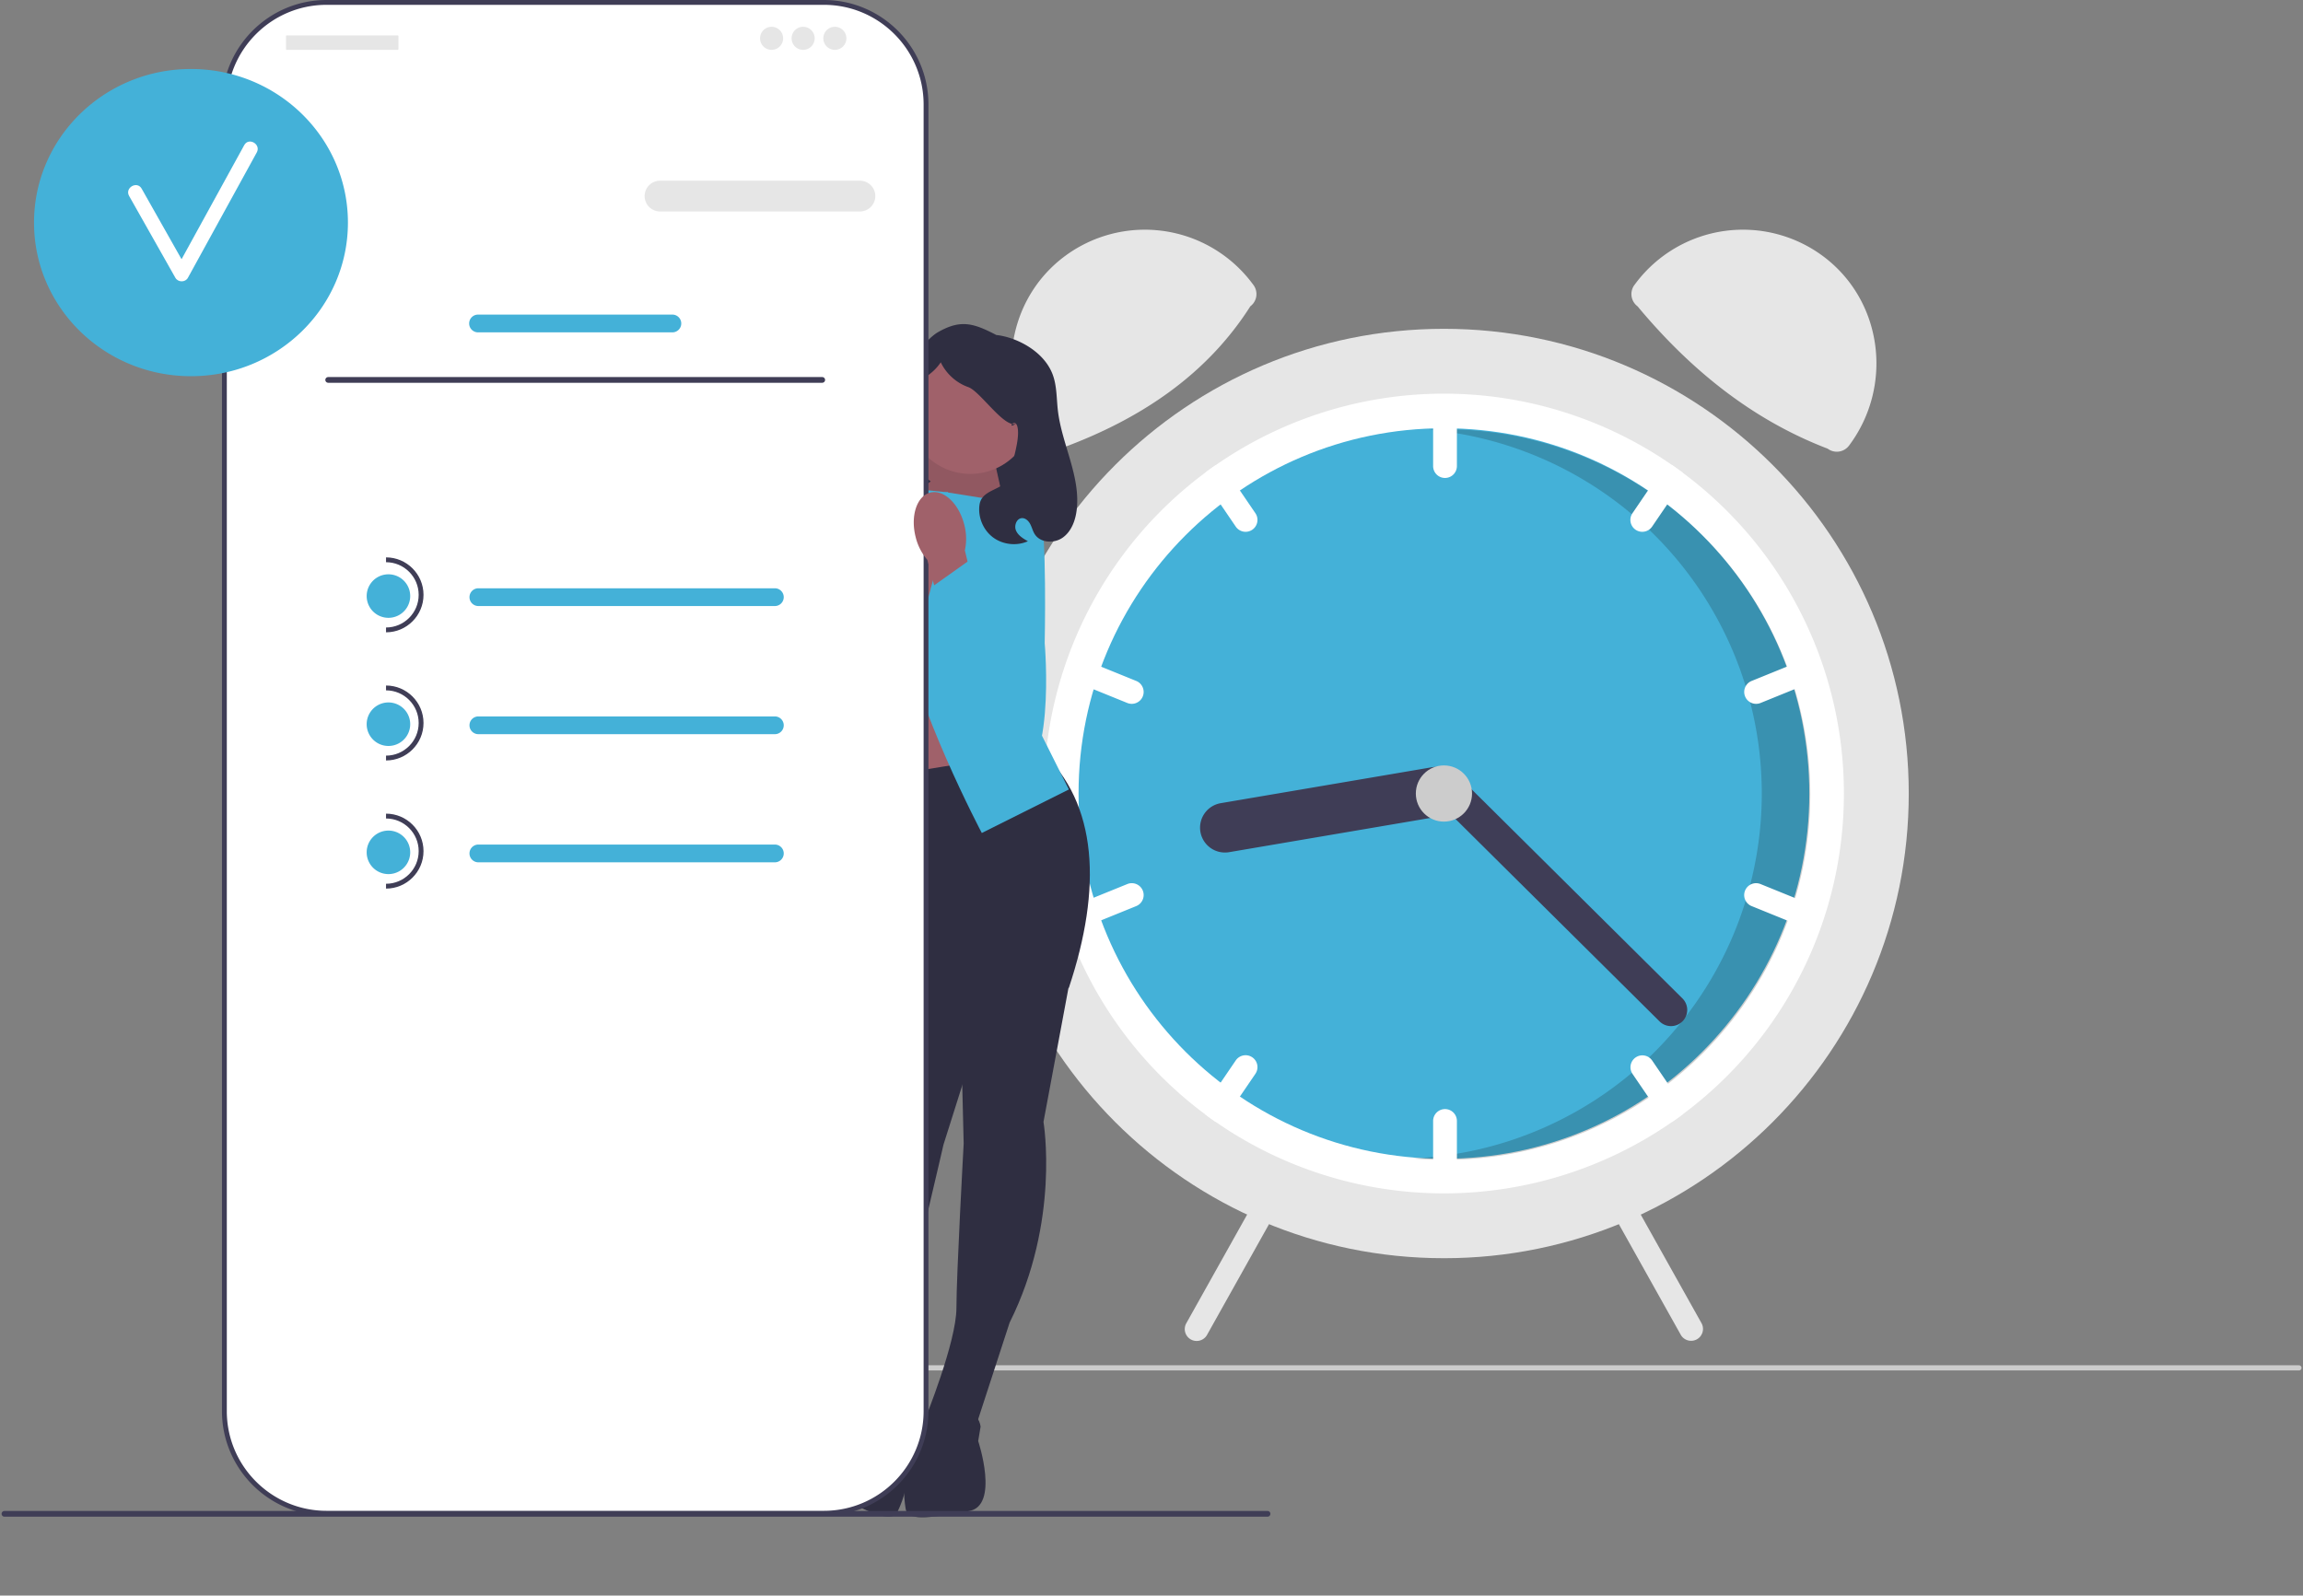 <svg xmlns="http://www.w3.org/2000/svg" width="873" height="605" fill="none" viewBox="0 0 873 605">
  <rect x="0" y="0" width="873" height="605" fill="#808080" stroke="none"/>
  <g clip-path="url(#a)">
    <path fill="#CCC" d="M872.443 518.662a.982.982 0 0 1-.285.69.96.96 0 0 1-.69.285H319.675a.978.978 0 0 1-.975-.975.976.976 0 0 1 .975-.975h551.793a.972.972 0 0 1 .975.975Z"/>
    <path fill="#E6E6E6" d="M547.352 477.084c97.314 0 176.202-78.888 176.202-176.202S644.666 124.68 547.352 124.68s-176.203 78.888-176.203 176.202 78.889 176.202 176.203 176.202Z"/>
    <path fill="#fff" d="M698.968 300.882a151.408 151.408 0 0 1-61.196 121.711c-1.27.951-2.565 1.877-3.868 2.778a151.64 151.64 0 0 1-173.104 0 126.338 126.338 0 0 1-3.869-2.778 151.634 151.634 0 0 1 0-243.422c1.271-.95 2.565-1.877 3.869-2.778a151.64 151.64 0 0 1 173.104 0c1.303.901 2.598 1.828 3.868 2.778a151.41 151.41 0 0 1 61.196 121.711Z"/>
    <path fill="#44B1D8" d="M547.352 439.385c76.493 0 138.503-62.01 138.503-138.503s-62.01-138.503-138.503-138.503-138.503 62.01-138.503 138.503 62.01 138.503 138.503 138.503Z"/>
    <path fill="#101010" d="M547.713 162.766c-2.099 0-4.186.055-6.263.147a138.498 138.498 0 0 1-5.865 276.325c3.998.347 8.041.534 12.128.534a138.505 138.505 0 0 0 138.503-138.503 138.503 138.503 0 0 0-138.503-138.503Z" opacity=".2"/>
    <path fill="#fff" d="M547.762 152.544a4.515 4.515 0 0 0-4.508 4.508v19.669a4.505 4.505 0 0 0 4.508 4.507 4.508 4.508 0 0 0 4.507-4.507v-19.669a4.514 4.514 0 0 0-4.507-4.508Zm90.01 26.627a126.295 126.295 0 0 0-3.868-2.778 4.511 4.511 0 0 0-4.016 1.959l-11.072 16.251a4.51 4.51 0 0 0 1.189 6.262 4.507 4.507 0 0 0 6.261-1.189l11.072-16.251a4.487 4.487 0 0 0 .758-2.072 4.489 4.489 0 0 0-.324-2.182Zm50.304 74.104a4.502 4.502 0 0 0-5.868-2.475l-18.227 7.4a4.507 4.507 0 0 0 3.393 8.351l18.227-7.4a4.519 4.519 0 0 0 2.475-5.876Zm-212.189-58.672-11.072-16.251a4.5 4.5 0 0 0-4.015-1.959 129.353 129.353 0 0 0-3.869 2.778 4.476 4.476 0 0 0 .435 4.254l11.072 16.251a4.504 4.504 0 0 0 6.261 1.189 4.509 4.509 0 0 0 1.188-6.262ZM430.722 258.2l-18.227-7.401a4.51 4.51 0 0 0-5.871 2.48 4.51 4.51 0 0 0 2.479 5.872l18.226 7.4a4.507 4.507 0 0 0 3.393-8.351Zm117.04 162.336a4.514 4.514 0 0 0-4.508 4.507v19.669a4.507 4.507 0 1 0 9.015 0v-19.669a4.514 4.514 0 0 0-4.507-4.507Zm89.576-2.197-11.072-16.251a4.507 4.507 0 0 0-7.45 5.073l11.072 16.251a4.511 4.511 0 0 0 4.016 1.959 126.295 126.295 0 0 0 3.868-2.778 4.477 4.477 0 0 0-.434-4.254Zm48.263-75.726-18.226-7.4a4.505 4.505 0 0 0-5.872 2.479 4.505 4.505 0 0 0 2.479 5.872l18.226 7.4a4.507 4.507 0 0 0 3.393-8.351Zm-210.902 58.286a4.509 4.509 0 0 0-6.261 1.189l-11.072 16.251a4.476 4.476 0 0 0-.435 4.254c1.271.95 2.566 1.877 3.869 2.778a4.506 4.506 0 0 0 4.015-1.959l11.072-16.251a4.497 4.497 0 0 0 .703-3.377 4.495 4.495 0 0 0-1.891-2.885Zm-41.502-63.211a4.499 4.499 0 0 0-5.868-2.475l-18.226 7.4a4.506 4.506 0 0 0-2.476 5.871 4.507 4.507 0 0 0 5.869 2.48l18.226-7.4a4.519 4.519 0 0 0 2.475-5.876Z"/>
    <path fill="#3F3D56" d="M553.61 298.645a9.438 9.438 0 0 1-7.711 10.872l-79.986 13.606a9.44 9.44 0 0 1-7.033-1.604 9.436 9.436 0 0 1-3.839-6.107 9.44 9.44 0 0 1 1.604-7.033 9.422 9.422 0 0 1 6.107-3.839l79.986-13.605a9.431 9.431 0 0 1 10.872 7.71Z"/>
    <path fill="#3F3D56" d="M637.794 387.264a6.155 6.155 0 0 1-8.693.034l-86.104-85.429a6.145 6.145 0 0 1-.03-8.688 6.147 6.147 0 0 1 8.688-.038l86.104 85.428a6.15 6.15 0 0 1 .035 8.693Z"/>
    <path fill="#CCC" d="M547.352 311.536c5.884 0 10.654-4.77 10.654-10.654s-4.77-10.654-10.654-10.654-10.654 4.77-10.654 10.654 4.77 10.654 10.654 10.654Z"/>
    <path fill="#E6E6E6" d="M473.966 116.139c-16.353 25.711-41.306 42.774-72.078 53.984a5.798 5.798 0 0 1-4.29 1.096 5.776 5.776 0 0 1-3.809-2.259c-16.715-22.318-12.941-54.215 9.12-71.269a50.857 50.857 0 0 1 37.913-10.135 50.87 50.87 0 0 1 33.845 19.867l.462.618a5.784 5.784 0 0 1-1.163 8.098Zm146.071-8.716a50.868 50.868 0 0 1 71.758-9.732c22.06 17.054 25.835 48.951 9.119 71.269a5.777 5.777 0 0 1-3.808 2.259 5.79 5.79 0 0 1-4.29-1.096c-28.567-10.937-51.994-29.864-72.079-53.984a5.786 5.786 0 0 1-1.162-8.098l.462-.618Zm-7.168 346.114a4.52 4.52 0 0 0-1.732 6.135l26.014 46.487a4.508 4.508 0 0 0 7.867-4.402l-26.014-46.487a4.517 4.517 0 0 0-6.135-1.733ZM475.7 455.27l-26.014 46.486a4.506 4.506 0 0 0 5.158 6.539 4.508 4.508 0 0 0 2.709-2.136l26.014-46.487a4.504 4.504 0 0 0-.394-4.994 4.523 4.523 0 0 0-4.765-1.546 4.53 4.53 0 0 0-1.567.799 4.519 4.519 0 0 0-1.141 1.339Z"/>
  </g>
  <g clip-path="url(#b)">
    <path fill="#2F2E41" d="M386.363 198.789h-47.452v-15.625c0-26.189 21.263-47.452 47.452-47.452v63.077Z"/>
    <path fill="#A0616A" d="m375.845 169.621 8.159 36.697-47.81-7.938 19.483-34.707 20.168 5.948Z"/>
    <path fill="#101010" d="m375.845 169.621 8.159 36.697-47.81-7.938 19.483-34.707 20.168 5.948Z" opacity=".1"/>
    <path fill="#A0616A" d="M330.008 315.852h45.837v-67.838h-45.837v67.838Z"/>
    <path fill="#2F2E41" d="m405.639 371.315-10.084 54.088s6.417 37.586-12.834 76.089l-12.834 39.42-19.252-2.75s11.918-29.336 11.918-42.17c0-12.835 2.75-62.339 2.75-62.339l-1.375-56.487 41.711-5.851Z"/>
    <path fill="#2F2E41" d="M347.885 537.245s22.001-8.25 23.835 3.667l-.917 5.501s8.251 24.752-3.667 26.585c-11.917 1.834-22.918 4.584-23.835-.917-.917-5.5-.902-12.366 1.382-17.184 2.285-4.817 3.202-17.652 3.202-17.652Zm-11.643-174.32-5.356 54.758s-16.618 34.319-8.834 76.657l1.365 41.434 19.257 2.713s-3.289-31.493.281-43.821c3.569-12.328 14.695-60.644 14.695-60.644l17.031-53.877-38.439-17.22Z"/>
    <path fill="#2F2E41" d="M345.571 538.371s-18.839-14.044-23.915-3.106l-.649 5.538s-14.809 21.481-3.871 26.556c10.937 5.076 20.739 10.777 23.15 5.749 2.41-5.029 4.306-11.628 3.451-16.891-.855-5.263 1.834-17.846 1.834-17.846Zm49.067-253.688c21.561 20.12 23.161 51.955 10.543 89.841 0 0-40.337 27.502-69.672-7.334l-14.668-70.589 73.797-11.918Z"/>
    <path fill="#44B1D8" d="m358.427 186.592 22.919 3.667-1.834 57.755 25.669 51.337-33.003 16.501s-25.668-48.587-30.252-78.839c-4.584-30.253-1.834-52.255-1.834-52.255l18.335 1.834Z"/>
    <path fill="#44B1D8" d="m341.009 188.425-22.918 3.667 1.833 57.755-5.5 53.171 12.834 14.668s25.669-48.587 30.252-78.84c4.584-30.252 1.834-52.254 1.834-52.254l-18.335 1.833Zm27.502 1.376 5.042-1.376s17.877-2.291 20.627 5.042c2.75 7.334 1.833 50.421 1.833 50.421s4.731 52.882-13.677 53.485c-18.408.603-14.741-43.401-14.741-43.401l.916-64.171Z"/>
    <path fill="#A0616A" d="M367.845 179.692c13.104 0 23.726-10.622 23.726-23.726 0-13.103-10.622-23.726-23.726-23.726-13.103 0-23.726 10.623-23.726 23.726 0 13.104 10.623 23.726 23.726 23.726Z"/>
    <path fill="#44B1D8" d="m338.259 191.634-5.042-1.375s-17.877-2.292-20.627 5.042-1.833 50.421-1.833 50.421-4.731 52.882 13.677 53.485c18.408.602 14.742-43.401 14.742-43.401l-.917-64.172Z"/>
    <path fill="#A0616A" d="M354.14 188.62c-5.09-1.292-10.861 4.145-12.891 12.145a20.65 20.65 0 0 0-.232 9.75l-2.187 9.095-.161-.009-17.252 40.656c-4.011 9.454-3.587 20.306 1.529 29.21 3.044 5.296 7.039 8.857 11.73 5.222 7.784-6.031 12.868-40.565 15.189-60.402l5.368-20.165a20.663 20.663 0 0 0 4.447-8.683c2.03-7.998-.451-15.528-5.54-16.819Z"/>
    <path fill="#2F2E41" d="M322.422 175.161c1.207-3.67 3.589-6.882 4.655-10.595 1.416-4.93 4.429 6.007 4.723.886.558-9.733 15.413-34.768 23.893-39.577 8.48-4.81 13.35-3.36 21.99 1.157 0 0 4.194.267 9.415 2.844 5.221 2.578 9.92 6.706 11.951 12.163 1.61 4.326 1.431 9.076 1.969 13.659 1.499 12.771 8.657 24.916 7.121 37.681-.48 3.983-1.994 8.102-5.25 10.444-3.257 2.343-8.518 2.088-10.661-1.303-.732-1.157-1.041-2.53-1.668-3.747s-1.759-2.351-3.128-2.313c-2.056.057-3.103 2.816-2.292 4.707.811 1.891 2.717 3.033 4.506 4.049-4.262 1.917-9.549 1.32-13.276-1.5-3.727-2.819-5.74-7.744-5.054-12.367.967-6.515 10.457-5.166 11.575-11.657.814-4.724 3.672-12.63 2.894-17.36-.779-4.731-4.518.997-.579-1.736-4.333 2.089-13.602-12.202-18.138-13.803-4.537-1.6-8.383-5.066-10.446-9.412-4.811 6.975-9.044 5.081-10.767 13.377-1.723 8.296-.13 27.145 6.966 31.776a18.083 18.083 0 0 0-6.436 7.877c-.755 1.795-1.244 3.76-2.497 5.25-2.392 2.848-6.81 3.021-10.332 1.824-4.366-1.485-8.099-4.745-10.158-8.872-2.058-4.127-2.417-9.071-.976-13.452Z"/>
    <path fill="#3F3D56" d="M.591 574.004c0 .605.486 1.091 1.091 1.091h478.805c.605 0 1.091-.486 1.091-1.091s-.486-1.091-1.091-1.091H1.682c-.605 0-1.09.486-1.09 1.091Z"/>
    <path fill="#fff" d="M312.318.917H123.773c-21.381 0-38.714 17.332-38.714 38.713v495.437c0 21.381 17.333 38.714 38.714 38.714h188.545c21.381 0 38.714-17.333 38.714-38.714V39.63c0-21.38-17.333-38.713-38.714-38.713Z"/>
    <path fill="#3F3D56" d="M312.318 574.697H123.773c-21.853 0-39.63-17.778-39.63-39.63V39.631C84.142 17.778 101.92 0 123.772 0h188.545c21.852 0 39.63 17.778 39.63 39.63v495.437c0 21.852-17.778 39.63-39.63 39.63ZM123.773 1.833c-20.842 0-37.797 16.956-37.797 37.798v495.436c0 20.842 16.955 37.797 37.797 37.797h188.545c20.841 0 37.797-16.955 37.797-37.797V39.631c0-20.842-16.956-37.798-37.797-37.798H123.773Zm-54.295 84.86a3.004 3.004 0 0 0-3 3.001v24.011a3.004 3.004 0 0 0 3 3.001 3.004 3.004 0 0 0 3.002-3.001v-24.01a3.004 3.004 0 0 0-3.002-3.002Z"/>
    <path fill="#E6E6E6" d="M325.975 80.18H250.19a5.836 5.836 0 0 1-5.829-5.83 5.836 5.836 0 0 1 5.829-5.83h75.785a5.836 5.836 0 0 1 5.83 5.83 5.836 5.836 0 0 1-5.83 5.83Z"/>
    <path fill="#44B1D8" d="M254.879 126.023h-73.667a3.372 3.372 0 0 1-3.368-3.368 3.371 3.371 0 0 1 3.368-3.368h73.667a3.371 3.371 0 0 1 3.368 3.368 3.372 3.372 0 0 1-3.368 3.368ZM72.392 142.646c32.859 0 59.496-26.076 59.496-58.242s-26.637-58.242-59.496-58.242c-32.858 0-59.495 26.076-59.495 58.242s26.637 58.242 59.495 58.242Z"/>
    <path fill="#fff" d="M92.586 55.027 68.823 98.295c-5.048-8.92-10.068-17.855-15.129-26.767-1.748-3.078-6.502-.31-4.75 2.776 5.867 10.332 11.672 20.698 17.539 31.029 1.003 1.767 3.757 1.808 4.75 0l26.102-47.53c1.705-3.105-3.043-5.883-4.75-2.776Z"/>
    <path fill="#E6E6E6" d="M150.759 13.437h-42.058a.285.285 0 0 0-.285.285v4.896c0 .157.128.284.285.284h42.058a.284.284 0 0 0 .284-.284v-4.896a.284.284 0 0 0-.284-.285Zm141.664 5.465a4.372 4.372 0 1 0 0-8.743 4.372 4.372 0 0 0 0 8.743Zm12.023 0a4.372 4.372 0 1 0 0-8.744 4.372 4.372 0 0 0 0 8.744Zm12.023 0a4.372 4.372 0 1 0 0-8.744 4.372 4.372 0 0 0 0 8.744Z"/>
    <path fill="#3F3D56" d="M123.314 144.053c0 .605.486 1.091 1.091 1.091h187.281c.605 0 1.091-.486 1.091-1.091s-.486-1.091-1.091-1.091H124.405c-.605 0-1.091.486-1.091 1.091Z"/>
    <path fill="#44B1D8" d="M293.726 229.796h-112.39a3.372 3.372 0 0 1-3.368-3.368 3.372 3.372 0 0 1 3.368-3.368h112.39a3.371 3.371 0 0 1 3.368 3.368 3.371 3.371 0 0 1-3.368 3.368Zm0 48.587h-112.39a3.372 3.372 0 0 1-3.368-3.368 3.372 3.372 0 0 1 3.368-3.368h112.39a3.371 3.371 0 0 1 3.368 3.368 3.371 3.371 0 0 1-3.368 3.368Zm0 48.588h-112.39a3.373 3.373 0 0 1-3.368-3.369 3.371 3.371 0 0 1 3.368-3.367h112.39a3.37 3.37 0 0 1 3.368 3.367 3.372 3.372 0 0 1-3.368 3.369Zm-146.479-92.709a8.25 8.25 0 1 0 0-16.501 8.25 8.25 0 0 0 0 16.501Z"/>
    <path fill="#3F3D56" d="M146.331 239.763v-1.834c6.824 0 12.376-5.552 12.376-12.376s-5.552-12.376-12.376-12.376v-1.833c7.835 0 14.209 6.374 14.209 14.209 0 7.836-6.374 14.21-14.209 14.21Z"/>
    <path fill="#44B1D8" d="M147.247 282.85a8.25 8.25 0 1 0 0-16.502 8.25 8.25 0 0 0 0 16.502Z"/>
    <path fill="#3F3D56" d="M146.331 288.35v-1.833c6.824 0 12.376-5.552 12.376-12.376s-5.552-12.376-12.376-12.376v-1.834c7.835 0 14.209 6.374 14.209 14.21 0 7.835-6.374 14.209-14.209 14.209Z"/>
    <path fill="#44B1D8" d="M147.247 331.437a8.25 8.25 0 1 0 0-16.502 8.25 8.25 0 0 0 0 16.502Z"/>
    <path fill="#3F3D56" d="M146.331 336.937v-1.833c6.824 0 12.376-5.552 12.376-12.376 0-6.825-5.552-12.376-12.376-12.376v-1.834c7.835 0 14.209 6.375 14.209 14.21 0 7.835-6.374 14.209-14.209 14.209Z"/>
    <path fill="#A0616A" d="M352.631 186.786c5.09-1.291 10.86 4.145 12.89 12.146a20.65 20.65 0 0 1 .233 9.75l2.187 9.094.161-.008 17.251 40.656c4.011 9.453 3.588 20.305-1.529 29.209-3.043 5.297-7.038 8.858-11.729 5.223-7.784-6.032-12.868-40.565-15.19-60.403l-5.367-20.164a20.644 20.644 0 0 1-4.447-8.684c-2.031-7.997.45-15.527 5.54-16.819Z"/>
    <path fill="#44B1D8" d="m372.228 209.065-19.301 13.72 9.65 60.774 12.104 15.654 14.098-4.876 4.123-28.73-4.851-27.783-15.823-28.759Z"/>
  </g>
  <defs>
    <clipPath id="a">
      <path fill="#fff" d="M0 0h553.743v517.91H0z" transform="translate(318.7 87.09)"/>
    </clipPath>
    <clipPath id="b">
      <path fill="#fff" d="M0 0h480.986v575.331H0z" transform="translate(.591)"/>
    </clipPath>
  </defs>
</svg>
